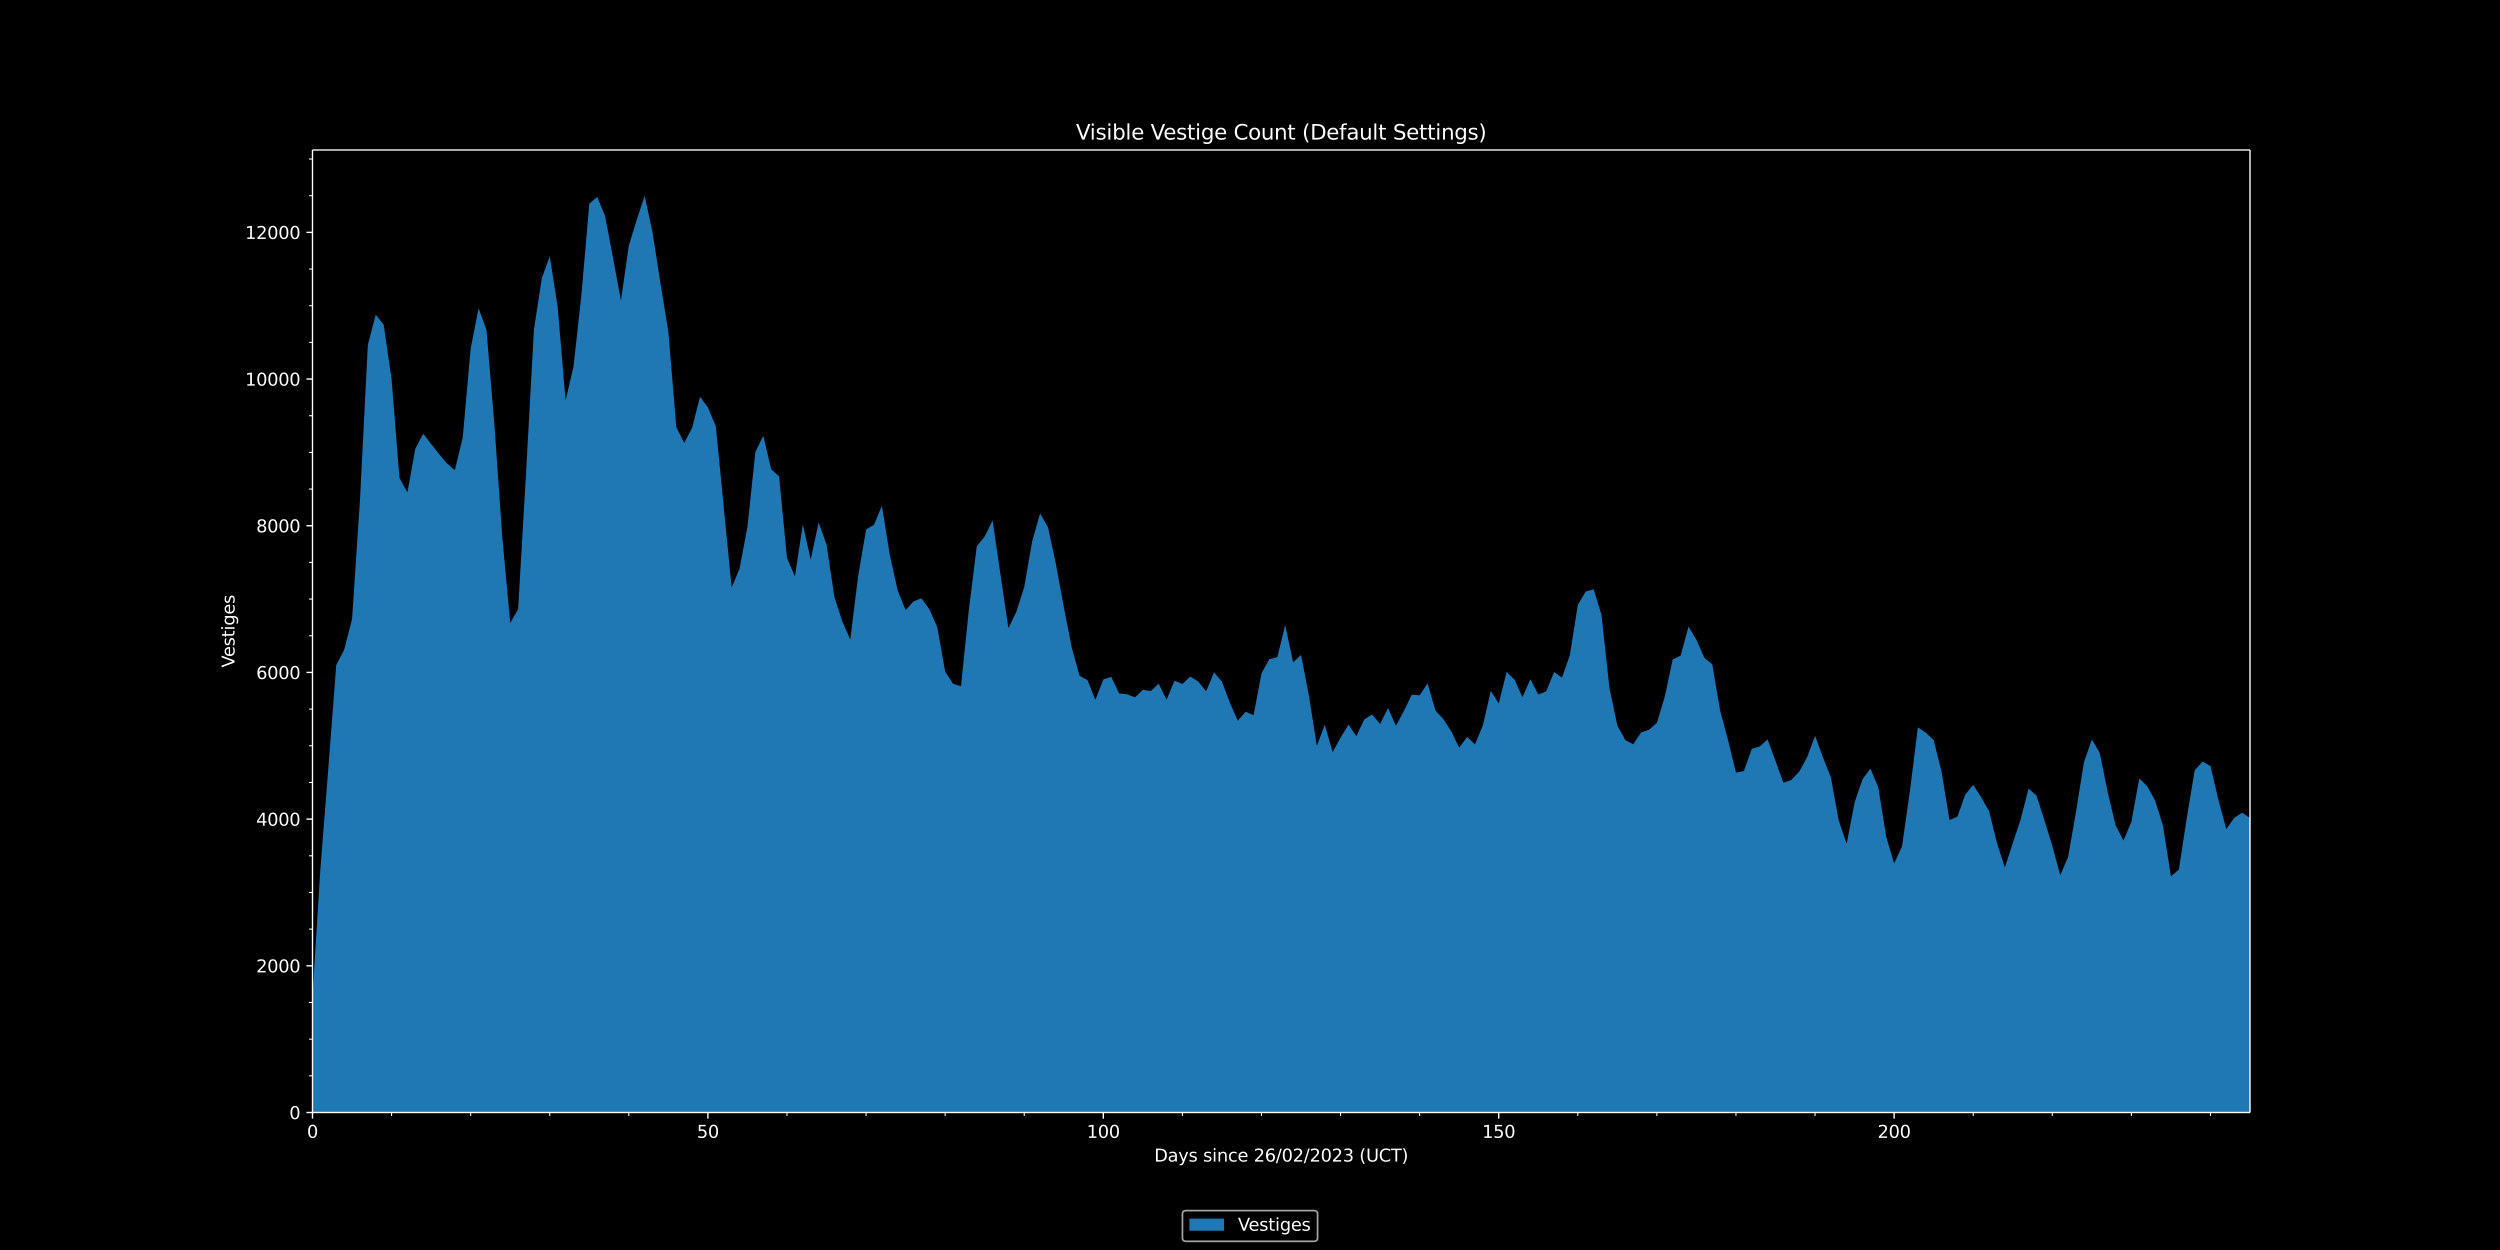 <svg xmlns:xlink="http://www.w3.org/1999/xlink" width="1920" height="960" viewBox="0 0 1440 720" xmlns="http://www.w3.org/2000/svg" version="1.1"><defs><style type="text/css">*{stroke-linejoin:round;stroke-linecap:butt}</style></defs><g id="figure_1"><g id="patch_1"><path d="M 0 720 L 1440 720 L 1440 0 L 0 0 z"/></g><g id="axes_1"><g id="patch_2"><path d="M 180 640.8 L 1296 640.8 L 1296 86.4 L 180 86.4 z"/></g><g id="PolyCollection_1"><path d="M 180 573.797 L 180 640.8 L 184.555 640.8 L 189.11 640.8 L 193.665 640.8 L 198.22 640.8 L 202.776 640.8 L 207.331 640.8 L 211.886 640.8 L 216.441 640.8 L 220.996 640.8 L 225.551 640.8 L 230.106 640.8 L 234.661 640.8 L 239.216 640.8 L 243.771 640.8 L 248.327 640.8 L 252.882 640.8 L 257.437 640.8 L 261.992 640.8 L 266.547 640.8 L 271.102 640.8 L 275.657 640.8 L 280.212 640.8 L 284.767 640.8 L 289.322 640.8 L 293.878 640.8 L 298.433 640.8 L 302.988 640.8 L 307.543 640.8 L 312.098 640.8 L 316.653 640.8 L 321.208 640.8 L 325.763 640.8 L 330.318 640.8 L 334.873 640.8 L 339.429 640.8 L 343.984 640.8 L 348.539 640.8 L 353.094 640.8 L 357.649 640.8 L 362.204 640.8 L 366.759 640.8 L 371.314 640.8 L 375.869 640.8 L 380.424 640.8 L 384.98 640.8 L 389.535 640.8 L 394.09 640.8 L 398.645 640.8 L 403.2 640.8 L 407.755 640.8 L 412.31 640.8 L 416.865 640.8 L 421.42 640.8 L 425.976 640.8 L 430.531 640.8 L 435.086 640.8 L 439.641 640.8 L 444.196 640.8 L 448.751 640.8 L 453.306 640.8 L 457.861 640.8 L 462.416 640.8 L 466.971 640.8 L 471.527 640.8 L 476.082 640.8 L 480.637 640.8 L 485.192 640.8 L 489.747 640.8 L 494.302 640.8 L 498.857 640.8 L 503.412 640.8 L 507.967 640.8 L 512.522 640.8 L 517.078 640.8 L 521.633 640.8 L 526.188 640.8 L 530.743 640.8 L 535.298 640.8 L 539.853 640.8 L 544.408 640.8 L 548.963 640.8 L 553.518 640.8 L 558.073 640.8 L 562.629 640.8 L 567.184 640.8 L 571.739 640.8 L 576.294 640.8 L 580.849 640.8 L 585.404 640.8 L 589.959 640.8 L 594.514 640.8 L 599.069 640.8 L 603.624 640.8 L 608.18 640.8 L 612.735 640.8 L 617.29 640.8 L 621.845 640.8 L 626.4 640.8 L 630.955 640.8 L 635.51 640.8 L 640.065 640.8 L 644.62 640.8 L 649.176 640.8 L 653.731 640.8 L 658.286 640.8 L 662.841 640.8 L 667.396 640.8 L 671.951 640.8 L 676.506 640.8 L 681.061 640.8 L 685.616 640.8 L 690.171 640.8 L 694.727 640.8 L 699.282 640.8 L 703.837 640.8 L 708.392 640.8 L 712.947 640.8 L 717.502 640.8 L 722.057 640.8 L 726.612 640.8 L 731.167 640.8 L 735.722 640.8 L 740.278 640.8 L 744.833 640.8 L 749.388 640.8 L 753.943 640.8 L 758.498 640.8 L 763.053 640.8 L 767.608 640.8 L 772.163 640.8 L 776.718 640.8 L 781.273 640.8 L 785.829 640.8 L 790.384 640.8 L 794.939 640.8 L 799.494 640.8 L 804.049 640.8 L 808.604 640.8 L 813.159 640.8 L 817.714 640.8 L 822.269 640.8 L 826.824 640.8 L 831.38 640.8 L 835.935 640.8 L 840.49 640.8 L 845.045 640.8 L 849.6 640.8 L 854.155 640.8 L 858.71 640.8 L 863.265 640.8 L 867.82 640.8 L 872.376 640.8 L 876.931 640.8 L 881.486 640.8 L 886.041 640.8 L 890.596 640.8 L 895.151 640.8 L 899.706 640.8 L 904.261 640.8 L 908.816 640.8 L 913.371 640.8 L 917.927 640.8 L 922.482 640.8 L 927.037 640.8 L 931.592 640.8 L 936.147 640.8 L 940.702 640.8 L 945.257 640.8 L 949.812 640.8 L 954.367 640.8 L 958.922 640.8 L 963.478 640.8 L 968.033 640.8 L 972.588 640.8 L 977.143 640.8 L 981.698 640.8 L 986.253 640.8 L 990.808 640.8 L 995.363 640.8 L 999.918 640.8 L 1004.473 640.8 L 1009.029 640.8 L 1013.584 640.8 L 1018.139 640.8 L 1022.694 640.8 L 1027.249 640.8 L 1031.804 640.8 L 1036.359 640.8 L 1040.914 640.8 L 1045.469 640.8 L 1050.024 640.8 L 1054.58 640.8 L 1059.135 640.8 L 1063.69 640.8 L 1068.245 640.8 L 1072.8 640.8 L 1077.355 640.8 L 1081.91 640.8 L 1086.465 640.8 L 1091.02 640.8 L 1095.576 640.8 L 1100.131 640.8 L 1104.686 640.8 L 1109.241 640.8 L 1113.796 640.8 L 1118.351 640.8 L 1122.906 640.8 L 1127.461 640.8 L 1132.016 640.8 L 1136.571 640.8 L 1141.127 640.8 L 1145.682 640.8 L 1150.237 640.8 L 1154.792 640.8 L 1159.347 640.8 L 1163.902 640.8 L 1168.457 640.8 L 1173.012 640.8 L 1177.567 640.8 L 1182.122 640.8 L 1186.678 640.8 L 1191.233 640.8 L 1195.788 640.8 L 1200.343 640.8 L 1204.898 640.8 L 1209.453 640.8 L 1214.008 640.8 L 1218.563 640.8 L 1223.118 640.8 L 1227.673 640.8 L 1232.229 640.8 L 1236.784 640.8 L 1241.339 640.8 L 1245.894 640.8 L 1250.449 640.8 L 1255.004 640.8 L 1259.559 640.8 L 1264.114 640.8 L 1268.669 640.8 L 1273.224 640.8 L 1277.78 640.8 L 1282.335 640.8 L 1286.89 640.8 L 1291.445 640.8 L 1296 640.8 L 1300.555 640.8 L 1305.11 640.8 L 1309.665 640.8 L 1314.22 640.8 L 1318.776 640.8 L 1323.331 640.8 L 1327.886 640.8 L 1327.886 485.881 L 1327.886 485.881 L 1323.331 473.925 L 1318.776 497.034 L 1314.22 519.129 L 1309.665 510.173 L 1305.11 491.077 L 1300.555 485.163 L 1296 471.264 L 1291.445 468.053 L 1286.89 471.137 L 1282.335 477.516 L 1277.78 460.618 L 1273.224 441.226 L 1268.669 438.649 L 1264.114 443.761 L 1259.559 471.264 L 1255.004 500.921 L 1250.449 504.765 L 1245.894 475.615 L 1241.339 461.082 L 1236.784 452.802 L 1232.229 448.366 L 1227.673 473.334 L 1223.118 484.149 L 1218.563 475.362 L 1214.008 456.097 L 1209.453 433.706 L 1204.898 425.933 L 1200.343 439.072 L 1195.788 467.504 L 1191.233 493.57 L 1186.678 504.132 L 1182.122 487.191 L 1177.567 472.404 L 1173.012 458.252 L 1168.457 454.196 L 1163.902 471.94 L 1159.347 485.67 L 1154.792 499.611 L 1150.237 485.501 L 1145.682 467.208 L 1141.127 459.139 L 1136.571 452.084 L 1132.016 457.534 L 1127.461 470.419 L 1122.906 472.362 L 1118.351 444.606 L 1113.796 426.271 L 1109.241 422.004 L 1104.686 418.962 L 1100.131 455.421 L 1095.576 487.444 L 1091.02 497.33 L 1086.465 482.079 L 1081.91 453.562 L 1077.355 442.663 L 1072.8 448.873 L 1068.245 462.181 L 1063.69 485.966 L 1059.135 472.827 L 1054.58 447.732 L 1050.024 436.241 L 1045.469 423.778 L 1040.914 436.157 L 1036.359 444.479 L 1031.804 449.253 L 1027.249 450.901 L 1022.694 438.311 L 1018.139 425.933 L 1013.584 429.946 L 1009.029 431.341 L 1004.473 444.141 L 999.918 445.029 L 995.363 426.313 L 990.808 409.414 L 986.253 382.588 L 981.698 378.912 L 977.143 368.477 L 972.588 360.915 L 968.033 377.645 L 963.478 379.8 L 958.922 401.219 L 954.367 416.343 L 949.812 420.314 L 945.257 421.92 L 940.702 428.721 L 936.147 426.229 L 931.592 417.948 L 927.037 396.318 L 922.482 354.198 L 917.927 339.412 L 913.371 340.721 L 908.816 348.368 L 904.261 377.265 L 899.706 390.277 L 895.151 387.066 L 890.596 398.261 L 886.041 399.993 L 881.486 391.206 L 876.931 401.683 L 872.376 391.502 L 867.82 386.981 L 863.265 405.19 L 858.71 397.923 L 854.155 417.695 L 849.6 428.764 L 845.045 424.497 L 840.49 430.665 L 835.935 421.244 L 831.38 414.231 L 826.824 409.288 L 822.269 393.614 L 817.714 400.5 L 813.159 400.12 L 808.604 409.583 L 804.049 417.991 L 799.494 407.851 L 794.939 416.977 L 790.384 411.569 L 785.829 414.357 L 781.273 423.99 L 776.718 417.484 L 772.163 424.835 L 767.608 433.199 L 763.053 417.399 L 758.498 429.651 L 753.943 400.712 L 749.388 377.222 L 744.833 381.532 L 740.278 360.028 L 735.722 378.532 L 731.167 379.631 L 726.612 387.911 L 722.057 411.949 L 717.502 409.964 L 712.947 415.118 L 708.392 404.767 L 703.837 392.6 L 699.282 387.277 L 694.727 398.177 L 690.171 392.558 L 685.616 389.685 L 681.061 393.952 L 676.506 392.093 L 671.951 402.993 L 667.396 393.825 L 662.841 398.008 L 658.286 397.332 L 653.731 401.683 L 649.176 399.909 L 644.62 399.402 L 640.065 389.854 L 635.51 391.333 L 630.955 403.077 L 626.4 391.755 L 621.845 389.263 L 617.29 372.829 L 612.735 349.593 L 608.18 324.794 L 603.624 303.629 L 599.069 295.771 L 594.514 311.824 L 589.959 338.102 L 585.404 352.381 L 580.849 361.845 L 576.294 331.089 L 571.739 299.7 L 567.184 309.036 L 562.629 314.571 L 558.073 351.072 L 553.518 395.262 L 548.963 393.868 L 544.408 386.77 L 539.853 361.126 L 535.298 350.86 L 530.743 344.608 L 526.188 346.382 L 521.633 351.452 L 517.078 340.13 L 512.522 319.767 L 507.967 291.293 L 503.412 302.277 L 498.857 305.023 L 494.302 331.765 L 489.747 368.393 L 485.192 357.958 L 480.637 344.017 L 476.082 313.641 L 471.527 300.967 L 466.971 322.302 L 462.416 302.108 L 457.861 332.018 L 453.306 321.33 L 448.751 274.309 L 444.196 270.338 L 439.641 250.947 L 435.086 260.41 L 430.531 303.417 L 425.976 327.54 L 421.42 338.355 L 416.865 291.8 L 412.31 245.497 L 407.755 234.724 L 403.2 228.514 L 398.645 246.427 L 394.09 255.129 L 389.535 245.962 L 384.98 191.125 L 380.424 163.2 L 375.869 133.923 L 371.314 112.8 L 366.759 126.615 L 362.204 141.443 L 357.649 173.128 L 353.094 148.541 L 348.539 124.46 L 343.984 113.391 L 339.429 117.363 L 334.873 169.96 L 330.318 211.319 L 325.763 230.668 L 321.208 176.593 L 316.653 147.611 L 312.098 160.116 L 307.543 189.816 L 302.988 272.704 L 298.433 350.903 L 293.878 358.845 L 289.322 309.416 L 284.767 244.356 L 280.212 190.069 L 275.657 177.522 L 271.102 200.758 L 266.547 251.876 L 261.992 270.845 L 257.437 266.874 L 252.882 261.509 L 248.327 255.721 L 243.771 249.806 L 239.216 258.382 L 234.661 283.688 L 230.106 275.323 L 225.551 218.544 L 220.996 187.028 L 216.441 181.24 L 211.886 198.519 L 207.331 288.124 L 202.776 356.648 L 198.22 374.307 L 193.665 383.095 L 189.11 442.578 L 184.555 500.203 L 180 573.797 z" clip-path="url(#p136b78bf1a)" fill="#1f77b4"/></g><g id="matplotlib.axis_1"><g id="xtick_1"><g id="line2d_1"><defs><path id="m71ec8e309b" d="M 0 0 L 0 3.5" stroke="#ffffff" stroke-width="0.8"/></defs><g><use xlink:href="#m71ec8e309b" x="180" y="640.8" fill="#ffffff" stroke="#ffffff" stroke-width="0.8"/></g></g><g id="text_1"><g transform="translate(176.819 655.398) scale(0.1 -0.1)" fill="#ffffff"><defs><path id="DejaVuSans-30" d="M 2034 4250 Q 1547 4250 1301 3770 Q 1056 3291 1056 2328 Q 1056 1369 1301 889 Q 1547 409 2034 409 Q 2525 409 2770 889 Q 3016 1369 3016 2328 Q 3016 3291 2770 3770 Q 2525 4250 2034 4250 z M 2034 4750 Q 2819 4750 3233 4129 Q 3647 3509 3647 2328 Q 3647 1150 3233 529 Q 2819 -91 2034 -91 Q 1250 -91 836 529 Q 422 1150 422 2328 Q 422 3509 836 4129 Q 1250 4750 2034 4750 z" transform="scale(0.016)"/></defs><use xlink:href="#DejaVuSans-30"/></g></g></g><g id="xtick_2"><g id="line2d_2"><g><use xlink:href="#m71ec8e309b" x="407.755" y="640.8" fill="#ffffff" stroke="#ffffff" stroke-width="0.8"/></g></g><g id="text_2"><g transform="translate(401.393 655.398) scale(0.1 -0.1)" fill="#ffffff"><defs><path id="DejaVuSans-35" d="M 691 4666 L 3169 4666 L 3169 4134 L 1269 4134 L 1269 2991 Q 1406 3038 1543 3061 Q 1681 3084 1819 3084 Q 2600 3084 3056 2656 Q 3513 2228 3513 1497 Q 3513 744 3044 326 Q 2575 -91 1722 -91 Q 1428 -91 1123 -41 Q 819 9 494 109 L 494 744 Q 775 591 1075 516 Q 1375 441 1709 441 Q 2250 441 2565 725 Q 2881 1009 2881 1497 Q 2881 1984 2565 2268 Q 2250 2553 1709 2553 Q 1456 2553 1204 2497 Q 953 2441 691 2322 L 691 4666 z" transform="scale(0.016)"/></defs><use xlink:href="#DejaVuSans-35"/><use xlink:href="#DejaVuSans-30" x="63.623"/></g></g></g><g id="xtick_3"><g id="line2d_3"><g><use xlink:href="#m71ec8e309b" x="635.51" y="640.8" fill="#ffffff" stroke="#ffffff" stroke-width="0.8"/></g></g><g id="text_3"><g transform="translate(625.966 655.398) scale(0.1 -0.1)" fill="#ffffff"><defs><path id="DejaVuSans-31" d="M 794 531 L 1825 531 L 1825 4091 L 703 3866 L 703 4441 L 1819 4666 L 2450 4666 L 2450 531 L 3481 531 L 3481 0 L 794 0 L 794 531 z" transform="scale(0.016)"/></defs><use xlink:href="#DejaVuSans-31"/><use xlink:href="#DejaVuSans-30" x="63.623"/><use xlink:href="#DejaVuSans-30" x="127.246"/></g></g></g><g id="xtick_4"><g id="line2d_4"><g><use xlink:href="#m71ec8e309b" x="863.265" y="640.8" fill="#ffffff" stroke="#ffffff" stroke-width="0.8"/></g></g><g id="text_4"><g transform="translate(853.722 655.398) scale(0.1 -0.1)" fill="#ffffff"><use xlink:href="#DejaVuSans-31"/><use xlink:href="#DejaVuSans-35" x="63.623"/><use xlink:href="#DejaVuSans-30" x="127.246"/></g></g></g><g id="xtick_5"><g id="line2d_5"><g><use xlink:href="#m71ec8e309b" x="1091.02" y="640.8" fill="#ffffff" stroke="#ffffff" stroke-width="0.8"/></g></g><g id="text_5"><g transform="translate(1081.477 655.398) scale(0.1 -0.1)" fill="#ffffff"><defs><path id="DejaVuSans-32" d="M 1228 531 L 3431 531 L 3431 0 L 469 0 L 469 531 Q 828 903 1448 1529 Q 2069 2156 2228 2338 Q 2531 2678 2651 2914 Q 2772 3150 2772 3378 Q 2772 3750 2511 3984 Q 2250 4219 1831 4219 Q 1534 4219 1204 4116 Q 875 4013 500 3803 L 500 4441 Q 881 4594 1212 4672 Q 1544 4750 1819 4750 Q 2544 4750 2975 4387 Q 3406 4025 3406 3419 Q 3406 3131 3298 2873 Q 3191 2616 2906 2266 Q 2828 2175 2409 1742 Q 1991 1309 1228 531 z" transform="scale(0.016)"/></defs><use xlink:href="#DejaVuSans-32"/><use xlink:href="#DejaVuSans-30" x="63.623"/><use xlink:href="#DejaVuSans-30" x="127.246"/></g></g></g><g id="xtick_6"><g id="line2d_6"><defs><path id="m613149867d" d="M 0 0 L 0 2" stroke="#ffffff" stroke-width="0.6"/></defs><g><use xlink:href="#m613149867d" x="225.551" y="640.8" fill="#ffffff" stroke="#ffffff" stroke-width="0.6"/></g></g></g><g id="xtick_7"><g id="line2d_7"><g><use xlink:href="#m613149867d" x="271.102" y="640.8" fill="#ffffff" stroke="#ffffff" stroke-width="0.6"/></g></g></g><g id="xtick_8"><g id="line2d_8"><g><use xlink:href="#m613149867d" x="316.653" y="640.8" fill="#ffffff" stroke="#ffffff" stroke-width="0.6"/></g></g></g><g id="xtick_9"><g id="line2d_9"><g><use xlink:href="#m613149867d" x="362.204" y="640.8" fill="#ffffff" stroke="#ffffff" stroke-width="0.6"/></g></g></g><g id="xtick_10"><g id="line2d_10"><g><use xlink:href="#m613149867d" x="453.306" y="640.8" fill="#ffffff" stroke="#ffffff" stroke-width="0.6"/></g></g></g><g id="xtick_11"><g id="line2d_11"><g><use xlink:href="#m613149867d" x="498.857" y="640.8" fill="#ffffff" stroke="#ffffff" stroke-width="0.6"/></g></g></g><g id="xtick_12"><g id="line2d_12"><g><use xlink:href="#m613149867d" x="544.408" y="640.8" fill="#ffffff" stroke="#ffffff" stroke-width="0.6"/></g></g></g><g id="xtick_13"><g id="line2d_13"><g><use xlink:href="#m613149867d" x="589.959" y="640.8" fill="#ffffff" stroke="#ffffff" stroke-width="0.6"/></g></g></g><g id="xtick_14"><g id="line2d_14"><g><use xlink:href="#m613149867d" x="681.061" y="640.8" fill="#ffffff" stroke="#ffffff" stroke-width="0.6"/></g></g></g><g id="xtick_15"><g id="line2d_15"><g><use xlink:href="#m613149867d" x="726.612" y="640.8" fill="#ffffff" stroke="#ffffff" stroke-width="0.6"/></g></g></g><g id="xtick_16"><g id="line2d_16"><g><use xlink:href="#m613149867d" x="772.163" y="640.8" fill="#ffffff" stroke="#ffffff" stroke-width="0.6"/></g></g></g><g id="xtick_17"><g id="line2d_17"><g><use xlink:href="#m613149867d" x="817.714" y="640.8" fill="#ffffff" stroke="#ffffff" stroke-width="0.6"/></g></g></g><g id="xtick_18"><g id="line2d_18"><g><use xlink:href="#m613149867d" x="908.816" y="640.8" fill="#ffffff" stroke="#ffffff" stroke-width="0.6"/></g></g></g><g id="xtick_19"><g id="line2d_19"><g><use xlink:href="#m613149867d" x="954.367" y="640.8" fill="#ffffff" stroke="#ffffff" stroke-width="0.6"/></g></g></g><g id="xtick_20"><g id="line2d_20"><g><use xlink:href="#m613149867d" x="999.918" y="640.8" fill="#ffffff" stroke="#ffffff" stroke-width="0.6"/></g></g></g><g id="xtick_21"><g id="line2d_21"><g><use xlink:href="#m613149867d" x="1045.469" y="640.8" fill="#ffffff" stroke="#ffffff" stroke-width="0.6"/></g></g></g><g id="xtick_22"><g id="line2d_22"><g><use xlink:href="#m613149867d" x="1136.571" y="640.8" fill="#ffffff" stroke="#ffffff" stroke-width="0.6"/></g></g></g><g id="xtick_23"><g id="line2d_23"><g><use xlink:href="#m613149867d" x="1182.122" y="640.8" fill="#ffffff" stroke="#ffffff" stroke-width="0.6"/></g></g></g><g id="xtick_24"><g id="line2d_24"><g><use xlink:href="#m613149867d" x="1227.673" y="640.8" fill="#ffffff" stroke="#ffffff" stroke-width="0.6"/></g></g></g><g id="xtick_25"><g id="line2d_25"><g><use xlink:href="#m613149867d" x="1273.224" y="640.8" fill="#ffffff" stroke="#ffffff" stroke-width="0.6"/></g></g></g><g id="text_6"><g transform="translate(664.841 669.077) scale(0.1 -0.1)" fill="#ffffff"><defs><path id="DejaVuSans-44" d="M 1259 4147 L 1259 519 L 2022 519 Q 2988 519 3436 956 Q 3884 1394 3884 2338 Q 3884 3275 3436 3711 Q 2988 4147 2022 4147 L 1259 4147 z M 628 4666 L 1925 4666 Q 3281 4666 3915 4102 Q 4550 3538 4550 2338 Q 4550 1131 3912 565 Q 3275 0 1925 0 L 628 0 L 628 4666 z" transform="scale(0.016)"/><path id="DejaVuSans-61" d="M 2194 1759 Q 1497 1759 1228 1600 Q 959 1441 959 1056 Q 959 750 1161 570 Q 1363 391 1709 391 Q 2188 391 2477 730 Q 2766 1069 2766 1631 L 2766 1759 L 2194 1759 z M 3341 1997 L 3341 0 L 2766 0 L 2766 531 Q 2569 213 2275 61 Q 1981 -91 1556 -91 Q 1019 -91 701 211 Q 384 513 384 1019 Q 384 1609 779 1909 Q 1175 2209 1959 2209 L 2766 2209 L 2766 2266 Q 2766 2663 2505 2880 Q 2244 3097 1772 3097 Q 1472 3097 1187 3025 Q 903 2953 641 2809 L 641 3341 Q 956 3463 1253 3523 Q 1550 3584 1831 3584 Q 2591 3584 2966 3190 Q 3341 2797 3341 1997 z" transform="scale(0.016)"/><path id="DejaVuSans-79" d="M 2059 -325 Q 1816 -950 1584 -1140 Q 1353 -1331 966 -1331 L 506 -1331 L 506 -850 L 844 -850 Q 1081 -850 1212 -737 Q 1344 -625 1503 -206 L 1606 56 L 191 3500 L 800 3500 L 1894 763 L 2988 3500 L 3597 3500 L 2059 -325 z" transform="scale(0.016)"/><path id="DejaVuSans-73" d="M 2834 3397 L 2834 2853 Q 2591 2978 2328 3040 Q 2066 3103 1784 3103 Q 1356 3103 1142 2972 Q 928 2841 928 2578 Q 928 2378 1081 2264 Q 1234 2150 1697 2047 L 1894 2003 Q 2506 1872 2764 1633 Q 3022 1394 3022 966 Q 3022 478 2636 193 Q 2250 -91 1575 -91 Q 1294 -91 989 -36 Q 684 19 347 128 L 347 722 Q 666 556 975 473 Q 1284 391 1588 391 Q 1994 391 2212 530 Q 2431 669 2431 922 Q 2431 1156 2273 1281 Q 2116 1406 1581 1522 L 1381 1569 Q 847 1681 609 1914 Q 372 2147 372 2553 Q 372 3047 722 3315 Q 1072 3584 1716 3584 Q 2034 3584 2315 3537 Q 2597 3491 2834 3397 z" transform="scale(0.016)"/><path id="DejaVuSans-20" transform="scale(0.016)"/><path id="DejaVuSans-69" d="M 603 3500 L 1178 3500 L 1178 0 L 603 0 L 603 3500 z M 603 4863 L 1178 4863 L 1178 4134 L 603 4134 L 603 4863 z" transform="scale(0.016)"/><path id="DejaVuSans-6e" d="M 3513 2113 L 3513 0 L 2938 0 L 2938 2094 Q 2938 2591 2744 2837 Q 2550 3084 2163 3084 Q 1697 3084 1428 2787 Q 1159 2491 1159 1978 L 1159 0 L 581 0 L 581 3500 L 1159 3500 L 1159 2956 Q 1366 3272 1645 3428 Q 1925 3584 2291 3584 Q 2894 3584 3203 3211 Q 3513 2838 3513 2113 z" transform="scale(0.016)"/><path id="DejaVuSans-63" d="M 3122 3366 L 3122 2828 Q 2878 2963 2633 3030 Q 2388 3097 2138 3097 Q 1578 3097 1268 2742 Q 959 2388 959 1747 Q 959 1106 1268 751 Q 1578 397 2138 397 Q 2388 397 2633 464 Q 2878 531 3122 666 L 3122 134 Q 2881 22 2623 -34 Q 2366 -91 2075 -91 Q 1284 -91 818 406 Q 353 903 353 1747 Q 353 2603 823 3093 Q 1294 3584 2113 3584 Q 2378 3584 2631 3529 Q 2884 3475 3122 3366 z" transform="scale(0.016)"/><path id="DejaVuSans-65" d="M 3597 1894 L 3597 1613 L 953 1613 Q 991 1019 1311 708 Q 1631 397 2203 397 Q 2534 397 2845 478 Q 3156 559 3463 722 L 3463 178 Q 3153 47 2828 -22 Q 2503 -91 2169 -91 Q 1331 -91 842 396 Q 353 884 353 1716 Q 353 2575 817 3079 Q 1281 3584 2069 3584 Q 2775 3584 3186 3129 Q 3597 2675 3597 1894 z M 3022 2063 Q 3016 2534 2758 2815 Q 2500 3097 2075 3097 Q 1594 3097 1305 2825 Q 1016 2553 972 2059 L 3022 2063 z" transform="scale(0.016)"/><path id="DejaVuSans-36" d="M 2113 2584 Q 1688 2584 1439 2293 Q 1191 2003 1191 1497 Q 1191 994 1439 701 Q 1688 409 2113 409 Q 2538 409 2786 701 Q 3034 994 3034 1497 Q 3034 2003 2786 2293 Q 2538 2584 2113 2584 z M 3366 4563 L 3366 3988 Q 3128 4100 2886 4159 Q 2644 4219 2406 4219 Q 1781 4219 1451 3797 Q 1122 3375 1075 2522 Q 1259 2794 1537 2939 Q 1816 3084 2150 3084 Q 2853 3084 3261 2657 Q 3669 2231 3669 1497 Q 3669 778 3244 343 Q 2819 -91 2113 -91 Q 1303 -91 875 529 Q 447 1150 447 2328 Q 447 3434 972 4092 Q 1497 4750 2381 4750 Q 2619 4750 2861 4703 Q 3103 4656 3366 4563 z" transform="scale(0.016)"/><path id="DejaVuSans-2f" d="M 1625 4666 L 2156 4666 L 531 -594 L 0 -594 L 1625 4666 z" transform="scale(0.016)"/><path id="DejaVuSans-33" d="M 2597 2516 Q 3050 2419 3304 2112 Q 3559 1806 3559 1356 Q 3559 666 3084 287 Q 2609 -91 1734 -91 Q 1441 -91 1130 -33 Q 819 25 488 141 L 488 750 Q 750 597 1062 519 Q 1375 441 1716 441 Q 2309 441 2620 675 Q 2931 909 2931 1356 Q 2931 1769 2642 2001 Q 2353 2234 1838 2234 L 1294 2234 L 1294 2753 L 1863 2753 Q 2328 2753 2575 2939 Q 2822 3125 2822 3475 Q 2822 3834 2567 4026 Q 2313 4219 1838 4219 Q 1578 4219 1281 4162 Q 984 4106 628 3988 L 628 4550 Q 988 4650 1302 4700 Q 1616 4750 1894 4750 Q 2613 4750 3031 4423 Q 3450 4097 3450 3541 Q 3450 3153 3228 2886 Q 3006 2619 2597 2516 z" transform="scale(0.016)"/><path id="DejaVuSans-28" d="M 1984 4856 Q 1566 4138 1362 3434 Q 1159 2731 1159 2009 Q 1159 1288 1364 580 Q 1569 -128 1984 -844 L 1484 -844 Q 1016 -109 783 600 Q 550 1309 550 2009 Q 550 2706 781 3412 Q 1013 4119 1484 4856 L 1984 4856 z" transform="scale(0.016)"/><path id="DejaVuSans-55" d="M 556 4666 L 1191 4666 L 1191 1831 Q 1191 1081 1462 751 Q 1734 422 2344 422 Q 2950 422 3222 751 Q 3494 1081 3494 1831 L 3494 4666 L 4128 4666 L 4128 1753 Q 4128 841 3676 375 Q 3225 -91 2344 -91 Q 1459 -91 1007 375 Q 556 841 556 1753 L 556 4666 z" transform="scale(0.016)"/><path id="DejaVuSans-43" d="M 4122 4306 L 4122 3641 Q 3803 3938 3442 4084 Q 3081 4231 2675 4231 Q 1875 4231 1450 3742 Q 1025 3253 1025 2328 Q 1025 1406 1450 917 Q 1875 428 2675 428 Q 3081 428 3442 575 Q 3803 722 4122 1019 L 4122 359 Q 3791 134 3420 21 Q 3050 -91 2638 -91 Q 1578 -91 968 557 Q 359 1206 359 2328 Q 359 3453 968 4101 Q 1578 4750 2638 4750 Q 3056 4750 3426 4639 Q 3797 4528 4122 4306 z" transform="scale(0.016)"/><path id="DejaVuSans-54" d="M -19 4666 L 3928 4666 L 3928 4134 L 2272 4134 L 2272 0 L 1638 0 L 1638 4134 L -19 4134 L -19 4666 z" transform="scale(0.016)"/><path id="DejaVuSans-29" d="M 513 4856 L 1013 4856 Q 1481 4119 1714 3412 Q 1947 2706 1947 2009 Q 1947 1309 1714 600 Q 1481 -109 1013 -844 L 513 -844 Q 928 -128 1133 580 Q 1338 1288 1338 2009 Q 1338 2731 1133 3434 Q 928 4138 513 4856 z" transform="scale(0.016)"/></defs><use xlink:href="#DejaVuSans-44"/><use xlink:href="#DejaVuSans-61" x="77.002"/><use xlink:href="#DejaVuSans-79" x="138.281"/><use xlink:href="#DejaVuSans-73" x="197.461"/><use xlink:href="#DejaVuSans-20" x="249.561"/><use xlink:href="#DejaVuSans-73" x="281.348"/><use xlink:href="#DejaVuSans-69" x="333.447"/><use xlink:href="#DejaVuSans-6e" x="361.23"/><use xlink:href="#DejaVuSans-63" x="424.609"/><use xlink:href="#DejaVuSans-65" x="479.59"/><use xlink:href="#DejaVuSans-20" x="541.113"/><use xlink:href="#DejaVuSans-32" x="572.9"/><use xlink:href="#DejaVuSans-36" x="636.523"/><use xlink:href="#DejaVuSans-2f" x="700.146"/><use xlink:href="#DejaVuSans-30" x="733.838"/><use xlink:href="#DejaVuSans-32" x="797.461"/><use xlink:href="#DejaVuSans-2f" x="861.084"/><use xlink:href="#DejaVuSans-32" x="894.775"/><use xlink:href="#DejaVuSans-30" x="958.398"/><use xlink:href="#DejaVuSans-32" x="1022.021"/><use xlink:href="#DejaVuSans-33" x="1085.645"/><use xlink:href="#DejaVuSans-20" x="1149.268"/><use xlink:href="#DejaVuSans-28" x="1181.055"/><use xlink:href="#DejaVuSans-55" x="1220.068"/><use xlink:href="#DejaVuSans-43" x="1293.262"/><use xlink:href="#DejaVuSans-54" x="1363.086"/><use xlink:href="#DejaVuSans-29" x="1424.17"/></g></g></g><g id="matplotlib.axis_2"><g id="ytick_1"><g id="line2d_26"><defs><path id="me63806253d" d="M 0 0 L -3.5 0" stroke="#ffffff" stroke-width="0.8"/></defs><g><use xlink:href="#me63806253d" x="180" y="640.8" fill="#ffffff" stroke="#ffffff" stroke-width="0.8"/></g></g><g id="text_7"><g transform="translate(166.637 644.599) scale(0.1 -0.1)" fill="#ffffff"><use xlink:href="#DejaVuSans-30"/></g></g></g><g id="ytick_2"><g id="line2d_27"><g><use xlink:href="#me63806253d" x="180" y="556.306" fill="#ffffff" stroke="#ffffff" stroke-width="0.8"/></g></g><g id="text_8"><g transform="translate(147.55 560.106) scale(0.1 -0.1)" fill="#ffffff"><use xlink:href="#DejaVuSans-32"/><use xlink:href="#DejaVuSans-30" x="63.623"/><use xlink:href="#DejaVuSans-30" x="127.246"/><use xlink:href="#DejaVuSans-30" x="190.869"/></g></g></g><g id="ytick_3"><g id="line2d_28"><g><use xlink:href="#me63806253d" x="180" y="471.813" fill="#ffffff" stroke="#ffffff" stroke-width="0.8"/></g></g><g id="text_9"><g transform="translate(147.55 475.612) scale(0.1 -0.1)" fill="#ffffff"><defs><path id="DejaVuSans-34" d="M 2419 4116 L 825 1625 L 2419 1625 L 2419 4116 z M 2253 4666 L 3047 4666 L 3047 1625 L 3713 1625 L 3713 1100 L 3047 1100 L 3047 0 L 2419 0 L 2419 1100 L 313 1100 L 313 1709 L 2253 4666 z" transform="scale(0.016)"/></defs><use xlink:href="#DejaVuSans-34"/><use xlink:href="#DejaVuSans-30" x="63.623"/><use xlink:href="#DejaVuSans-30" x="127.246"/><use xlink:href="#DejaVuSans-30" x="190.869"/></g></g></g><g id="ytick_4"><g id="line2d_29"><g><use xlink:href="#me63806253d" x="180" y="387.319" fill="#ffffff" stroke="#ffffff" stroke-width="0.8"/></g></g><g id="text_10"><g transform="translate(147.55 391.119) scale(0.1 -0.1)" fill="#ffffff"><use xlink:href="#DejaVuSans-36"/><use xlink:href="#DejaVuSans-30" x="63.623"/><use xlink:href="#DejaVuSans-30" x="127.246"/><use xlink:href="#DejaVuSans-30" x="190.869"/></g></g></g><g id="ytick_5"><g id="line2d_30"><g><use xlink:href="#me63806253d" x="180" y="302.826" fill="#ffffff" stroke="#ffffff" stroke-width="0.8"/></g></g><g id="text_11"><g transform="translate(147.55 306.625) scale(0.1 -0.1)" fill="#ffffff"><defs><path id="DejaVuSans-38" d="M 2034 2216 Q 1584 2216 1326 1975 Q 1069 1734 1069 1313 Q 1069 891 1326 650 Q 1584 409 2034 409 Q 2484 409 2743 651 Q 3003 894 3003 1313 Q 3003 1734 2745 1975 Q 2488 2216 2034 2216 z M 1403 2484 Q 997 2584 770 2862 Q 544 3141 544 3541 Q 544 4100 942 4425 Q 1341 4750 2034 4750 Q 2731 4750 3128 4425 Q 3525 4100 3525 3541 Q 3525 3141 3298 2862 Q 3072 2584 2669 2484 Q 3125 2378 3379 2068 Q 3634 1759 3634 1313 Q 3634 634 3220 271 Q 2806 -91 2034 -91 Q 1263 -91 848 271 Q 434 634 434 1313 Q 434 1759 690 2068 Q 947 2378 1403 2484 z M 1172 3481 Q 1172 3119 1398 2916 Q 1625 2713 2034 2713 Q 2441 2713 2670 2916 Q 2900 3119 2900 3481 Q 2900 3844 2670 4047 Q 2441 4250 2034 4250 Q 1625 4250 1398 4047 Q 1172 3844 1172 3481 z" transform="scale(0.016)"/></defs><use xlink:href="#DejaVuSans-38"/><use xlink:href="#DejaVuSans-30" x="63.623"/><use xlink:href="#DejaVuSans-30" x="127.246"/><use xlink:href="#DejaVuSans-30" x="190.869"/></g></g></g><g id="ytick_6"><g id="line2d_31"><g><use xlink:href="#me63806253d" x="180" y="218.332" fill="#ffffff" stroke="#ffffff" stroke-width="0.8"/></g></g><g id="text_12"><g transform="translate(141.188 222.132) scale(0.1 -0.1)" fill="#ffffff"><use xlink:href="#DejaVuSans-31"/><use xlink:href="#DejaVuSans-30" x="63.623"/><use xlink:href="#DejaVuSans-30" x="127.246"/><use xlink:href="#DejaVuSans-30" x="190.869"/><use xlink:href="#DejaVuSans-30" x="254.492"/></g></g></g><g id="ytick_7"><g id="line2d_32"><g><use xlink:href="#me63806253d" x="180" y="133.839" fill="#ffffff" stroke="#ffffff" stroke-width="0.8"/></g></g><g id="text_13"><g transform="translate(141.188 137.638) scale(0.1 -0.1)" fill="#ffffff"><use xlink:href="#DejaVuSans-31"/><use xlink:href="#DejaVuSans-32" x="63.623"/><use xlink:href="#DejaVuSans-30" x="127.246"/><use xlink:href="#DejaVuSans-30" x="190.869"/><use xlink:href="#DejaVuSans-30" x="254.492"/></g></g></g><g id="ytick_8"><g id="line2d_33"><defs><path id="m1f073efc17" d="M 0 0 L -2 0" stroke="#ffffff" stroke-width="0.6"/></defs><g><use xlink:href="#m1f073efc17" x="180" y="619.677" fill="#ffffff" stroke="#ffffff" stroke-width="0.6"/></g></g></g><g id="ytick_9"><g id="line2d_34"><g><use xlink:href="#m1f073efc17" x="180" y="598.553" fill="#ffffff" stroke="#ffffff" stroke-width="0.6"/></g></g></g><g id="ytick_10"><g id="line2d_35"><g><use xlink:href="#m1f073efc17" x="180" y="577.43" fill="#ffffff" stroke="#ffffff" stroke-width="0.6"/></g></g></g><g id="ytick_11"><g id="line2d_36"><g><use xlink:href="#m1f073efc17" x="180" y="535.183" fill="#ffffff" stroke="#ffffff" stroke-width="0.6"/></g></g></g><g id="ytick_12"><g id="line2d_37"><g><use xlink:href="#m1f073efc17" x="180" y="514.06" fill="#ffffff" stroke="#ffffff" stroke-width="0.6"/></g></g></g><g id="ytick_13"><g id="line2d_38"><g><use xlink:href="#m1f073efc17" x="180" y="492.936" fill="#ffffff" stroke="#ffffff" stroke-width="0.6"/></g></g></g><g id="ytick_14"><g id="line2d_39"><g><use xlink:href="#m1f073efc17" x="180" y="450.69" fill="#ffffff" stroke="#ffffff" stroke-width="0.6"/></g></g></g><g id="ytick_15"><g id="line2d_40"><g><use xlink:href="#m1f073efc17" x="180" y="429.566" fill="#ffffff" stroke="#ffffff" stroke-width="0.6"/></g></g></g><g id="ytick_16"><g id="line2d_41"><g><use xlink:href="#m1f073efc17" x="180" y="408.443" fill="#ffffff" stroke="#ffffff" stroke-width="0.6"/></g></g></g><g id="ytick_17"><g id="line2d_42"><g><use xlink:href="#m1f073efc17" x="180" y="366.196" fill="#ffffff" stroke="#ffffff" stroke-width="0.6"/></g></g></g><g id="ytick_18"><g id="line2d_43"><g><use xlink:href="#m1f073efc17" x="180" y="345.073" fill="#ffffff" stroke="#ffffff" stroke-width="0.6"/></g></g></g><g id="ytick_19"><g id="line2d_44"><g><use xlink:href="#m1f073efc17" x="180" y="323.949" fill="#ffffff" stroke="#ffffff" stroke-width="0.6"/></g></g></g><g id="ytick_20"><g id="line2d_45"><g><use xlink:href="#m1f073efc17" x="180" y="281.703" fill="#ffffff" stroke="#ffffff" stroke-width="0.6"/></g></g></g><g id="ytick_21"><g id="line2d_46"><g><use xlink:href="#m1f073efc17" x="180" y="260.579" fill="#ffffff" stroke="#ffffff" stroke-width="0.6"/></g></g></g><g id="ytick_22"><g id="line2d_47"><g><use xlink:href="#m1f073efc17" x="180" y="239.456" fill="#ffffff" stroke="#ffffff" stroke-width="0.6"/></g></g></g><g id="ytick_23"><g id="line2d_48"><g><use xlink:href="#m1f073efc17" x="180" y="197.209" fill="#ffffff" stroke="#ffffff" stroke-width="0.6"/></g></g></g><g id="ytick_24"><g id="line2d_49"><g><use xlink:href="#m1f073efc17" x="180" y="176.086" fill="#ffffff" stroke="#ffffff" stroke-width="0.6"/></g></g></g><g id="ytick_25"><g id="line2d_50"><g><use xlink:href="#m1f073efc17" x="180" y="154.962" fill="#ffffff" stroke="#ffffff" stroke-width="0.6"/></g></g></g><g id="ytick_26"><g id="line2d_51"><g><use xlink:href="#m1f073efc17" x="180" y="112.716" fill="#ffffff" stroke="#ffffff" stroke-width="0.6"/></g></g></g><g id="ytick_27"><g id="line2d_52"><g><use xlink:href="#m1f073efc17" x="180" y="91.592" fill="#ffffff" stroke="#ffffff" stroke-width="0.6"/></g></g></g><g id="text_14"><g transform="translate(135.108 384.519) rotate(-90) scale(0.1 -0.1)" fill="#ffffff"><defs><path id="DejaVuSans-56" d="M 1831 0 L 50 4666 L 709 4666 L 2188 738 L 3669 4666 L 4325 4666 L 2547 0 L 1831 0 z" transform="scale(0.016)"/><path id="DejaVuSans-74" d="M 1172 4494 L 1172 3500 L 2356 3500 L 2356 3053 L 1172 3053 L 1172 1153 Q 1172 725 1289 603 Q 1406 481 1766 481 L 2356 481 L 2356 0 L 1766 0 Q 1100 0 847 248 Q 594 497 594 1153 L 594 3053 L 172 3053 L 172 3500 L 594 3500 L 594 4494 L 1172 4494 z" transform="scale(0.016)"/><path id="DejaVuSans-67" d="M 2906 1791 Q 2906 2416 2648 2759 Q 2391 3103 1925 3103 Q 1463 3103 1205 2759 Q 947 2416 947 1791 Q 947 1169 1205 825 Q 1463 481 1925 481 Q 2391 481 2648 825 Q 2906 1169 2906 1791 z M 3481 434 Q 3481 -459 3084 -895 Q 2688 -1331 1869 -1331 Q 1566 -1331 1297 -1286 Q 1028 -1241 775 -1147 L 775 -588 Q 1028 -725 1275 -790 Q 1522 -856 1778 -856 Q 2344 -856 2625 -561 Q 2906 -266 2906 331 L 2906 616 Q 2728 306 2450 153 Q 2172 0 1784 0 Q 1141 0 747 490 Q 353 981 353 1791 Q 353 2603 747 3093 Q 1141 3584 1784 3584 Q 2172 3584 2450 3431 Q 2728 3278 2906 2969 L 2906 3500 L 3481 3500 L 3481 434 z" transform="scale(0.016)"/></defs><use xlink:href="#DejaVuSans-56"/><use xlink:href="#DejaVuSans-65" x="60.658"/><use xlink:href="#DejaVuSans-73" x="122.182"/><use xlink:href="#DejaVuSans-74" x="174.281"/><use xlink:href="#DejaVuSans-69" x="213.49"/><use xlink:href="#DejaVuSans-67" x="241.273"/><use xlink:href="#DejaVuSans-65" x="304.75"/><use xlink:href="#DejaVuSans-73" x="366.273"/></g></g></g><g id="patch_3"><path d="M 180 640.8 L 180 86.4" fill="none" stroke="#ffffff" stroke-width="0.8" stroke-linejoin="miter" stroke-linecap="square"/></g><g id="patch_4"><path d="M 1296 640.8 L 1296 86.4" fill="none" stroke="#ffffff" stroke-width="0.8" stroke-linejoin="miter" stroke-linecap="square"/></g><g id="patch_5"><path d="M 180 640.8 L 1296 640.8" fill="none" stroke="#ffffff" stroke-width="0.8" stroke-linejoin="miter" stroke-linecap="square"/></g><g id="patch_6"><path d="M 180 86.4 L 1296 86.4" fill="none" stroke="#ffffff" stroke-width="0.8" stroke-linejoin="miter" stroke-linecap="square"/></g><g id="text_15"><g transform="translate(619.767 80.4) scale(0.12 -0.12)" fill="#ffffff"><defs><path id="DejaVuSans-62" d="M 3116 1747 Q 3116 2381 2855 2742 Q 2594 3103 2138 3103 Q 1681 3103 1420 2742 Q 1159 2381 1159 1747 Q 1159 1113 1420 752 Q 1681 391 2138 391 Q 2594 391 2855 752 Q 3116 1113 3116 1747 z M 1159 2969 Q 1341 3281 1617 3432 Q 1894 3584 2278 3584 Q 2916 3584 3314 3078 Q 3713 2572 3713 1747 Q 3713 922 3314 415 Q 2916 -91 2278 -91 Q 1894 -91 1617 61 Q 1341 213 1159 525 L 1159 0 L 581 0 L 581 4863 L 1159 4863 L 1159 2969 z" transform="scale(0.016)"/><path id="DejaVuSans-6c" d="M 603 4863 L 1178 4863 L 1178 0 L 603 0 L 603 4863 z" transform="scale(0.016)"/><path id="DejaVuSans-6f" d="M 1959 3097 Q 1497 3097 1228 2736 Q 959 2375 959 1747 Q 959 1119 1226 758 Q 1494 397 1959 397 Q 2419 397 2687 759 Q 2956 1122 2956 1747 Q 2956 2369 2687 2733 Q 2419 3097 1959 3097 z M 1959 3584 Q 2709 3584 3137 3096 Q 3566 2609 3566 1747 Q 3566 888 3137 398 Q 2709 -91 1959 -91 Q 1206 -91 779 398 Q 353 888 353 1747 Q 353 2609 779 3096 Q 1206 3584 1959 3584 z" transform="scale(0.016)"/><path id="DejaVuSans-75" d="M 544 1381 L 544 3500 L 1119 3500 L 1119 1403 Q 1119 906 1312 657 Q 1506 409 1894 409 Q 2359 409 2629 706 Q 2900 1003 2900 1516 L 2900 3500 L 3475 3500 L 3475 0 L 2900 0 L 2900 538 Q 2691 219 2414 64 Q 2138 -91 1772 -91 Q 1169 -91 856 284 Q 544 659 544 1381 z M 1991 3584 L 1991 3584 z" transform="scale(0.016)"/><path id="DejaVuSans-66" d="M 2375 4863 L 2375 4384 L 1825 4384 Q 1516 4384 1395 4259 Q 1275 4134 1275 3809 L 1275 3500 L 2222 3500 L 2222 3053 L 1275 3053 L 1275 0 L 697 0 L 697 3053 L 147 3053 L 147 3500 L 697 3500 L 697 3744 Q 697 4328 969 4595 Q 1241 4863 1831 4863 L 2375 4863 z" transform="scale(0.016)"/><path id="DejaVuSans-53" d="M 3425 4513 L 3425 3897 Q 3066 4069 2747 4153 Q 2428 4238 2131 4238 Q 1616 4238 1336 4038 Q 1056 3838 1056 3469 Q 1056 3159 1242 3001 Q 1428 2844 1947 2747 L 2328 2669 Q 3034 2534 3370 2195 Q 3706 1856 3706 1288 Q 3706 609 3251 259 Q 2797 -91 1919 -91 Q 1588 -91 1214 -16 Q 841 59 441 206 L 441 856 Q 825 641 1194 531 Q 1563 422 1919 422 Q 2459 422 2753 634 Q 3047 847 3047 1241 Q 3047 1584 2836 1778 Q 2625 1972 2144 2069 L 1759 2144 Q 1053 2284 737 2584 Q 422 2884 422 3419 Q 422 4038 858 4394 Q 1294 4750 2059 4750 Q 2388 4750 2728 4690 Q 3069 4631 3425 4513 z" transform="scale(0.016)"/></defs><use xlink:href="#DejaVuSans-56"/><use xlink:href="#DejaVuSans-69" x="66.158"/><use xlink:href="#DejaVuSans-73" x="93.941"/><use xlink:href="#DejaVuSans-69" x="146.041"/><use xlink:href="#DejaVuSans-62" x="173.824"/><use xlink:href="#DejaVuSans-6c" x="237.301"/><use xlink:href="#DejaVuSans-65" x="265.084"/><use xlink:href="#DejaVuSans-20" x="326.607"/><use xlink:href="#DejaVuSans-56" x="358.395"/><use xlink:href="#DejaVuSans-65" x="419.053"/><use xlink:href="#DejaVuSans-73" x="480.576"/><use xlink:href="#DejaVuSans-74" x="532.676"/><use xlink:href="#DejaVuSans-69" x="571.885"/><use xlink:href="#DejaVuSans-67" x="599.668"/><use xlink:href="#DejaVuSans-65" x="663.145"/><use xlink:href="#DejaVuSans-20" x="724.668"/><use xlink:href="#DejaVuSans-43" x="756.455"/><use xlink:href="#DejaVuSans-6f" x="826.279"/><use xlink:href="#DejaVuSans-75" x="887.461"/><use xlink:href="#DejaVuSans-6e" x="950.84"/><use xlink:href="#DejaVuSans-74" x="1014.219"/><use xlink:href="#DejaVuSans-20" x="1053.428"/><use xlink:href="#DejaVuSans-28" x="1085.215"/><use xlink:href="#DejaVuSans-44" x="1124.229"/><use xlink:href="#DejaVuSans-65" x="1201.23"/><use xlink:href="#DejaVuSans-66" x="1262.754"/><use xlink:href="#DejaVuSans-61" x="1297.959"/><use xlink:href="#DejaVuSans-75" x="1359.238"/><use xlink:href="#DejaVuSans-6c" x="1422.617"/><use xlink:href="#DejaVuSans-74" x="1450.4"/><use xlink:href="#DejaVuSans-20" x="1489.609"/><use xlink:href="#DejaVuSans-53" x="1521.396"/><use xlink:href="#DejaVuSans-65" x="1584.873"/><use xlink:href="#DejaVuSans-74" x="1646.396"/><use xlink:href="#DejaVuSans-74" x="1685.605"/><use xlink:href="#DejaVuSans-69" x="1724.814"/><use xlink:href="#DejaVuSans-6e" x="1752.598"/><use xlink:href="#DejaVuSans-67" x="1815.977"/><use xlink:href="#DejaVuSans-73" x="1879.453"/><use xlink:href="#DejaVuSans-29" x="1931.553"/></g></g></g><g id="legend_1"><g id="patch_7"><path d="M 683.081 715 L 756.919 715 Q 758.919 715 758.919 713 L 758.919 699.322 Q 758.919 697.322 756.919 697.322 L 683.081 697.322 Q 681.081 697.322 681.081 699.322 L 681.081 713 Q 681.081 715 683.081 715 z" opacity="0.8" stroke="#cccccc" stroke-linejoin="miter"/></g><g id="patch_8"><path d="M 685.081 708.92 L 705.081 708.92 L 705.081 701.92 L 685.081 701.92 z" fill="#1f77b4"/></g><g id="text_16"><g transform="translate(713.081 708.92) scale(0.1 -0.1)" fill="#ffffff"><use xlink:href="#DejaVuSans-56"/><use xlink:href="#DejaVuSans-65" x="60.658"/><use xlink:href="#DejaVuSans-73" x="122.182"/><use xlink:href="#DejaVuSans-74" x="174.281"/><use xlink:href="#DejaVuSans-69" x="213.49"/><use xlink:href="#DejaVuSans-67" x="241.273"/><use xlink:href="#DejaVuSans-65" x="304.75"/><use xlink:href="#DejaVuSans-73" x="366.273"/></g></g></g></g><defs><clipPath id="p136b78bf1a"><rect x="180" y="86.4" width="1116" height="554.4"/></clipPath></defs></svg>